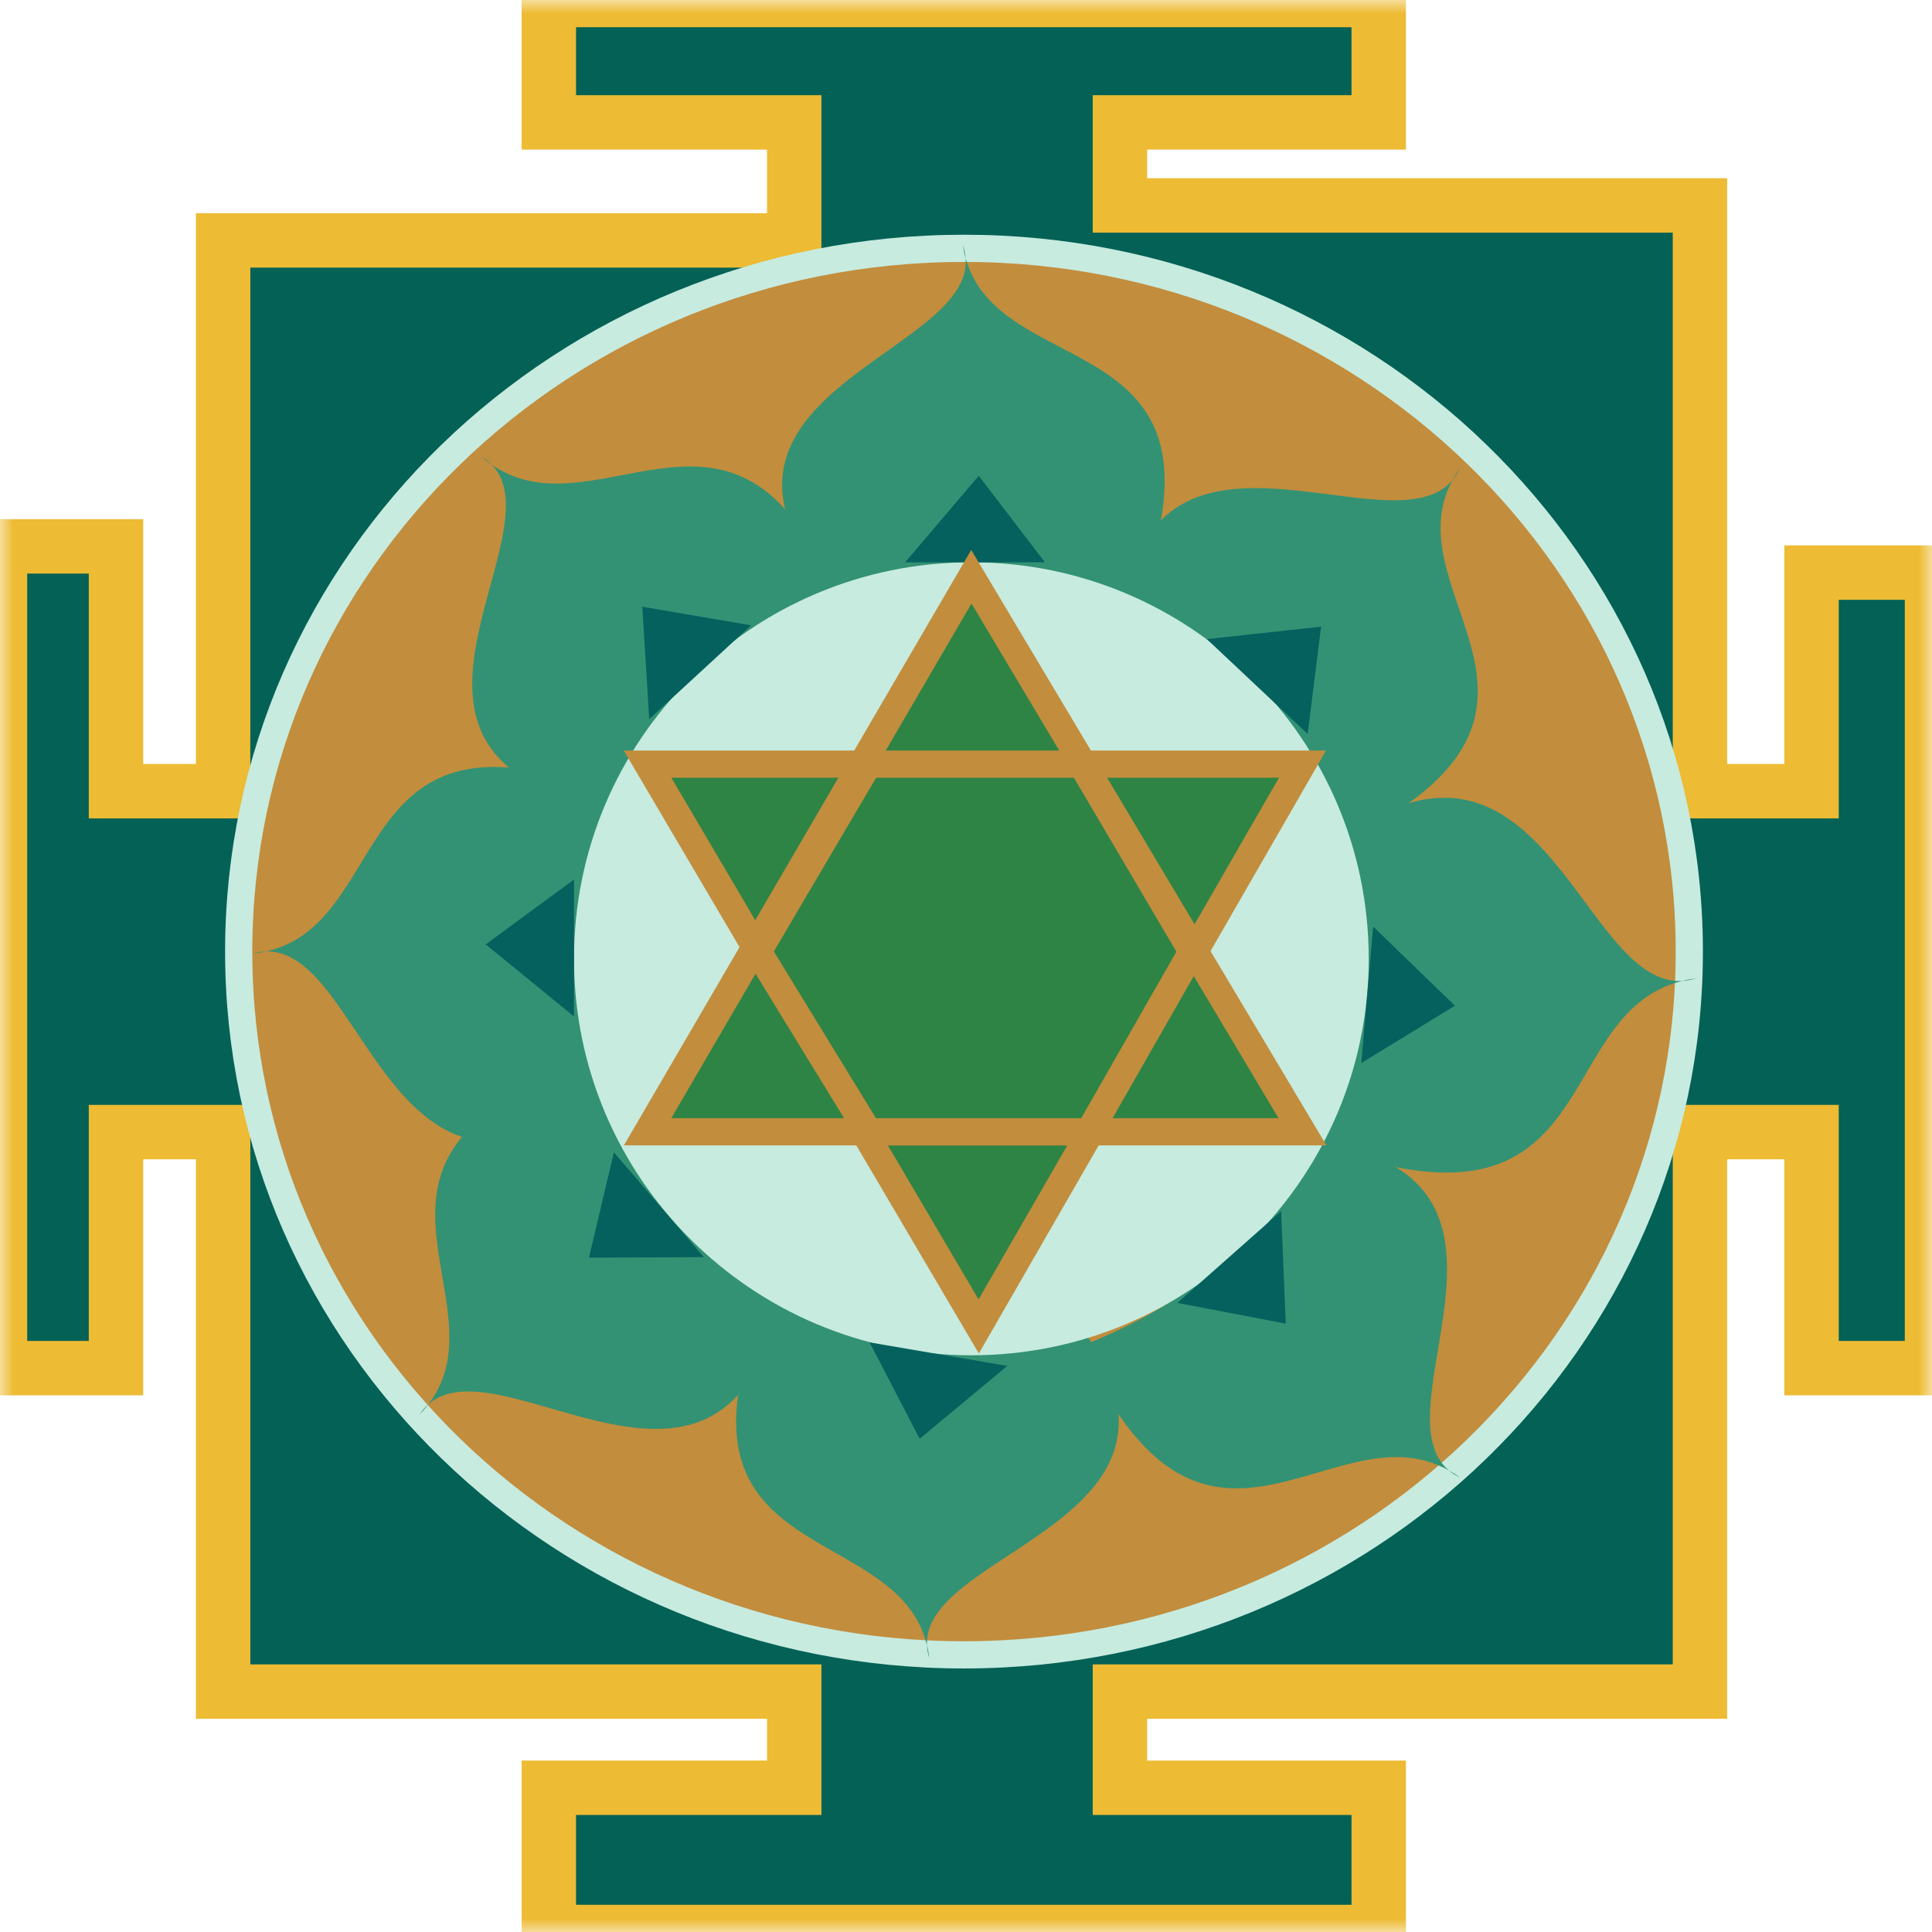 <svg width="71" height="71" viewBox="0 0 71 71" fill="none" xmlns="http://www.w3.org/2000/svg">
<g clip-path="url(#clip0_66_1402)">
<mask id="mask0_66_1402" style="mask-type:luminance" maskUnits="userSpaceOnUse" x="0" y="0" width="71" height="71">
<path d="M71 0H0V71H71V0Z" fill="white"/>
</mask>
<g mask="url(#mask0_66_1402)">
<path d="M20.169 0V4.498H29.187V8.835H8.199V29.075H4.263V20.079H0V50.278H4.263V41.604H8.199V62.165H29.187V65.699H20.169V71H50.667V65.699H41.157V62.165H62.473V41.604H66.573V50.278H71V21.043H66.573V29.075H62.473V7.55H41.157V4.498H50.667V0H20.169Z" fill="#046156" stroke="#EDBB34" stroke-width="2"/>
<path d="M47.596 28.082H24.068L35.697 48.746L47.596 28.082Z" fill="#D9D9D9" stroke="black"/>
<path d="M62.081 34.97C62.081 49.24 50.151 60.815 35.426 60.815C20.702 60.815 8.772 49.24 8.772 34.97C8.772 20.7 20.702 9.126 35.426 9.126C50.151 9.126 62.081 20.7 62.081 34.97Z" fill="#C28D3D" stroke="#C7EBDF"/>
<path d="M30.673 21.872C24.305 14.521 35.752 13.074 35.489 9.501C35.445 9.347 35.41 9.185 35.383 9.014C35.443 9.181 35.478 9.343 35.489 9.501C36.817 14.169 45.754 11.865 41.8 22.048C37.691 20.422 35.278 20.23 30.673 21.872Z" fill="#339274"/>
<path d="M41.2 23.392C41.73 13.764 51.061 20.419 53.376 17.647C53.452 17.505 53.541 17.363 53.641 17.221C53.567 17.383 53.478 17.524 53.376 17.647C51.067 21.932 59.176 26.274 49.16 31.01C47.316 27.063 45.698 25.299 41.2 23.392Z" fill="#339274"/>
<path d="M48.814 31.149C56.695 25.02 58.032 36.254 61.815 36.05C61.98 36.009 62.152 35.977 62.333 35.953C62.155 36.01 61.983 36.041 61.815 36.05C56.856 37.282 59.143 46.07 48.44 42.045C50.229 38.045 50.473 35.684 48.814 31.149Z" fill="#339274"/>
<path d="M47.767 41.926C57.572 42.754 50.483 51.677 53.237 54.033C53.379 54.112 53.521 54.203 53.663 54.305C53.5 54.228 53.359 54.137 53.237 54.033C48.939 51.634 44.249 59.435 39.738 49.476C43.825 47.796 45.676 46.269 47.767 41.926Z" fill="#339274"/>
<path d="M39.331 48.256C45.425 55.827 33.932 56.869 34.063 60.449C34.102 60.605 34.131 60.768 34.152 60.939C34.098 60.77 34.069 60.607 34.063 60.449C32.908 55.737 23.892 57.724 28.218 47.688C32.265 49.457 34.669 49.735 39.331 48.256Z" fill="#339274"/>
<path d="M28.685 47.78C26.636 57.21 18.472 49.217 15.746 51.604C15.648 51.732 15.539 51.859 15.417 51.984C15.515 51.835 15.625 51.709 15.746 51.604C18.706 47.722 11.383 42.199 22.028 39.044C23.225 43.223 24.544 45.212 28.685 47.78Z" fill="#339274"/>
<path d="M22.303 29.653C12.628 27.885 20.579 19.689 18.075 17.079C17.941 16.986 17.809 16.882 17.678 16.766C17.833 16.859 17.964 16.963 18.075 17.079C22.111 19.88 27.562 12.569 31.05 22.914C26.815 24.192 24.819 25.534 22.303 29.653Z" fill="#339274"/>
<path d="M22.166 40.259C14.372 46.145 13.435 34.875 9.78 34.964C9.62 35 9.453 35.027 9.278 35.045C9.451 34.994 9.618 34.968 9.78 34.964C14.601 33.884 12.672 25.03 22.87 29.379C21.018 33.323 20.709 35.675 22.166 40.259Z" fill="#339274"/>
<path d="M35.697 49.806C43.762 49.806 50.3 43.282 50.3 35.235C50.3 27.188 43.762 20.664 35.697 20.664C27.632 20.664 21.094 27.188 21.094 35.235C21.094 43.282 27.632 49.806 35.697 49.806Z" fill="#C7EBDF"/>
<path d="M35.968 17.485L33.263 20.664H38.401L35.968 17.485Z" fill="#05615E"/>
<path d="M48.549 23.029L44.351 23.487L48.057 26.973L48.549 23.029Z" fill="#05615E"/>
<path d="M53.467 36.96L50.463 34.051L50.027 39.067L53.467 36.96Z" fill="#05615E"/>
<path d="M47.251 48.642L47.081 44.507L43.269 47.882L47.251 48.642Z" fill="#05615E"/>
<path d="M33.797 52.874L37.019 50.197L31.957 49.332L33.797 52.874Z" fill="#05615E"/>
<path d="M21.643 46.218L25.867 46.199L22.56 42.347L21.643 46.218Z" fill="#05615E"/>
<path d="M17.849 34.706L21.094 37.355L21.095 32.322L17.849 34.706Z" fill="#05615E"/>
<path d="M23.605 22.297L23.858 26.428L27.601 22.98L23.605 22.297Z" fill="#05615E"/>
<path d="M47.866 28.082H23.798L35.967 48.746L47.866 28.082Z" fill="#2E8445" stroke="#C28D3D"/>
<path d="M35.697 21.194L23.798 41.593H47.866L35.697 21.194Z" fill="#2E8445" stroke="#C28D3D"/>
<path d="M39.753 28.082H31.911L27.855 34.97L31.911 41.593H40.024L43.81 34.97L39.753 28.082Z" fill="#2E8445" stroke="#C28D3D"/>
</g>
</g>
<defs>
<clipPath id="clip0_66_1402">
<rect width="71" height="71" fill="white"/>
</clipPath>
</defs>
</svg>
